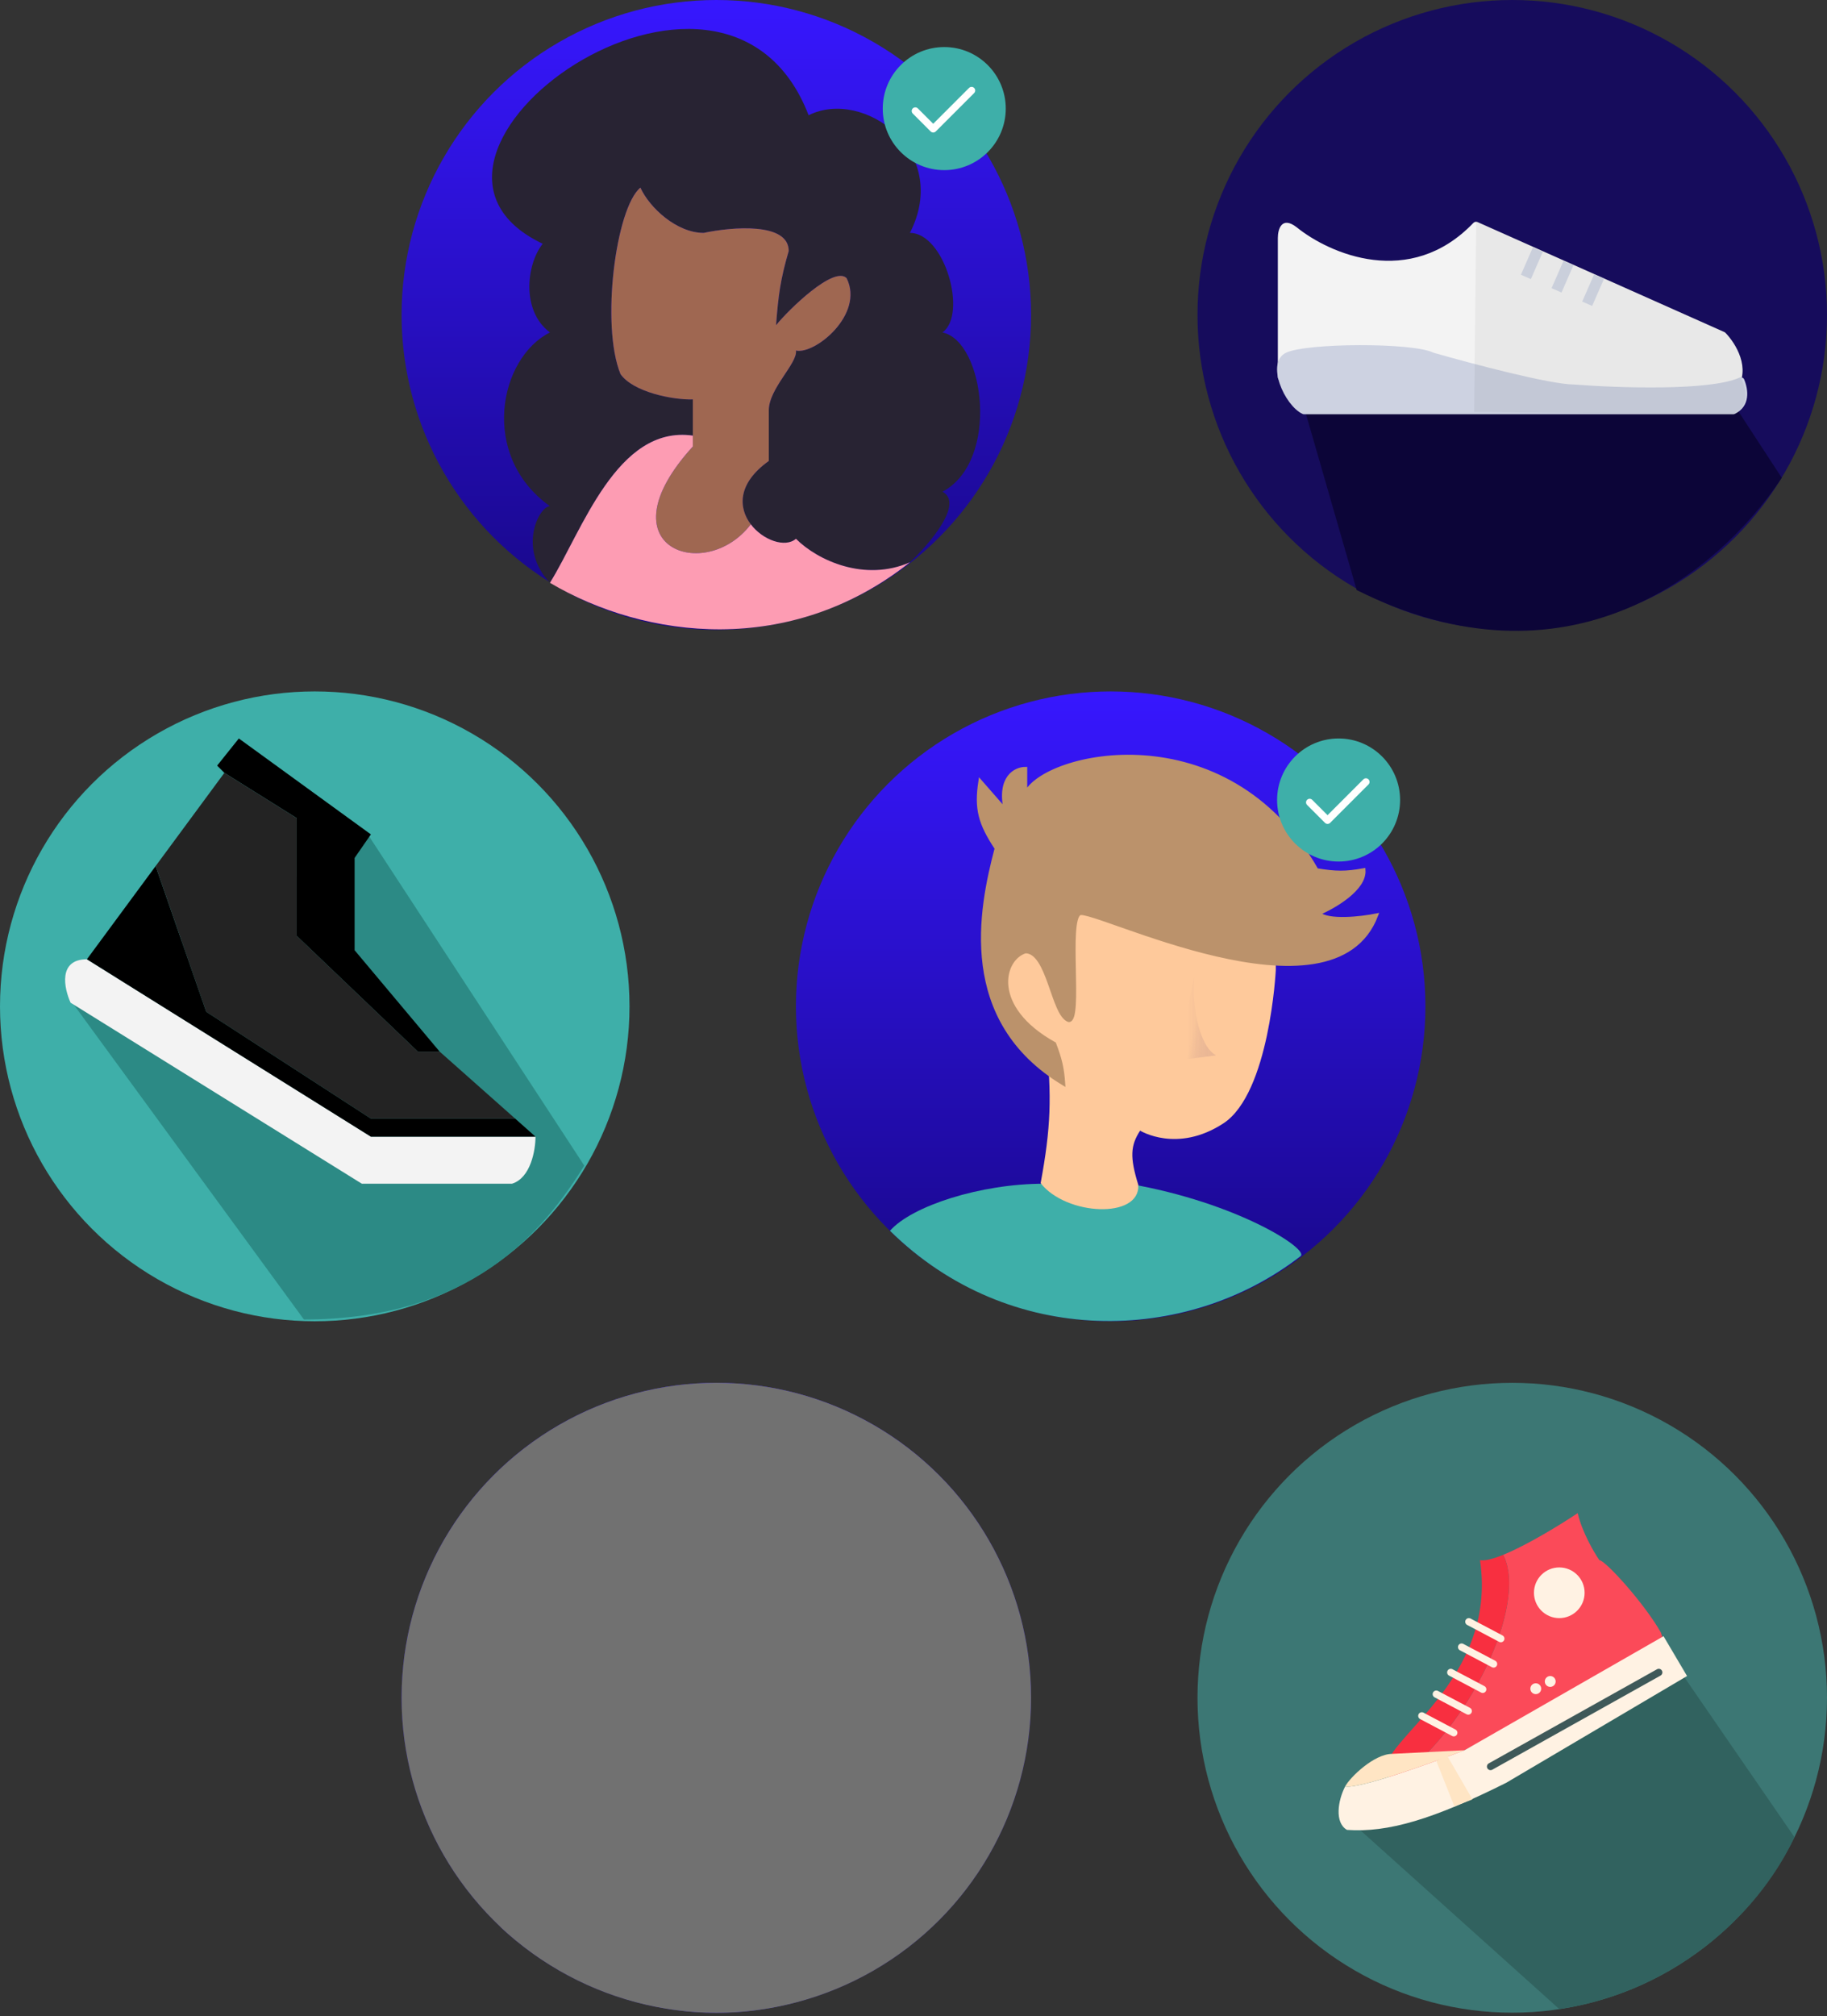 <svg width="505" height="557" viewBox="0 0 505 557" fill="none" xmlns="http://www.w3.org/2000/svg">
<rect x="0" y="0" width="505" height="557" fill="#333333" stroke="none"/>
<circle cx="198" cy="469" r="87" fill="url(#paint0_linear_1810_415)"/>
<path d="M138.5 532.5C141 526.5 155.562 519.927 168.53 513.875H192.305C209.164 517.333 240.499 545.189 233 548.5C194.5 565.5 158.5 551 138.5 532.5Z" fill="#564D9A"/>
<path d="M224.917 441.978L221.891 464.024C221.891 464.024 216.704 497.308 212.382 499.902C208.059 502.496 192.497 501.631 192.497 501.631C190.192 505.162 190.004 507.955 192.065 514.599C192.497 522.813 174.774 521.948 168.722 514.167C171.162 501.021 171.431 493.521 170.019 480.018C159.645 475.695 155.754 457.539 168.722 458.836V435.926L224.917 441.978Z" fill="#FCE2BC"/>
<path d="M174.52 417.413C199.734 411.362 241.09 426.493 241.09 440.324C241.63 452.086 239.393 457.215 229.851 463.236C227.622 469.651 225.396 472.386 220.341 476.204L221.638 463.236C214.595 457.401 196.032 434.505 177.114 447.674C175.831 456.705 176.332 461.492 177.546 471.017C171.494 467.127 172.359 459.346 165.442 458.481C162.937 458.911 162.057 459.27 161.12 461.507C159.678 471.574 159.823 473.611 171.062 481.824V490.9H169.765C154.993 487.491 144.866 439.603 164.402 422.571L164.37 422.551C160.314 420.074 150.142 413.862 151.866 405.669C153.594 397.454 161.12 391.404 174.52 397.455C182.989 401.279 186.483 410.784 174.52 417.413Z" fill="#33221E"/>
<path d="M174.52 417.413C199.734 411.362 241.09 426.493 241.09 440.324C241.63 452.086 239.393 457.215 229.851 463.236C227.622 469.651 225.396 472.386 220.341 476.204L221.638 463.236C214.595 457.401 196.032 434.505 177.114 447.674C175.831 456.705 176.332 461.492 177.546 471.017C171.494 467.127 172.359 459.346 165.442 458.481C162.937 458.911 162.057 459.27 161.12 461.507C159.678 471.574 159.823 473.611 171.062 481.824V490.9H169.765C154.993 487.491 144.866 439.603 164.402 422.571M174.52 417.413C186.483 410.784 182.989 401.279 174.52 397.455C161.12 391.404 153.594 397.454 151.866 405.669C150.137 413.884 160.367 420.107 164.402 422.571M174.52 417.413C170.509 418.376 167.16 420.166 164.402 422.571" stroke="#33221E"/>
<path d="M163.537 422.958C165.266 417.77 173.768 416.474 177.802 416.474" stroke="#888888" stroke-linecap="round"/>
<g style="mix-blend-mode:multiply">
<circle cx="198" cy="469" r="87" fill="#717171"/>
</g>
<circle cx="307" cy="278" r="87" fill="url(#paint1_linear_1810_415)"/>
<path d="M246 340C252 333.167 271 327.001 288.5 327H312C342.102 332.207 361.909 345.126 359.5 347C328 371.5 279 372.5 246 340Z" fill="#3EAFA9"/>
<path d="M352.641 243.338V268C352.641 268 350.935 302 338.142 310.338C325.349 318.676 315.141 312.338 315.141 312.338C312.475 316.421 312.258 319.652 314.642 327.338C315.141 336.838 294.642 335.838 287.641 326.838C290.463 311.632 290.775 302.957 289.141 287.338C277.142 282.338 272.642 261.338 287.641 262.838V236.338L352.641 243.338Z" fill="#FEC99B"/>
<path d="M275.435 234.348C270.935 251.348 264.935 281.848 293.935 299.348C293.626 294.916 293.02 292.528 291.435 288.348C273.435 278.348 276.935 264.848 283.435 262.848C289.935 262.848 290.935 280.348 295.435 281.848C298.935 281.848 294.783 254.157 298.435 252.348C302.086 250.538 368.435 284.348 380.435 252.848C376.268 253.681 367.235 254.748 364.435 252.348C368.768 250.514 377.335 245.548 376.935 240.348C372.008 241.247 369.217 241.232 363.935 240.348C338.935 196.348 288.235 208.148 283.435 219.348V212.348C280.768 212.348 275.935 214.648 277.935 223.848L270.935 215.848C269.753 223.468 270.891 227.491 275.435 234.348Z" fill="#BB926B" stroke="#BB926B" stroke-linecap="round"/>
<path d="M336 291.516C330.971 288.677 329.4 275.935 330.133 270L325 293L336 291.516Z" fill="url(#paint2_linear_1810_415)"/>
<path d="M336 291.516C330.971 288.677 329.4 275.935 330.133 270L325 293L336 291.516Z" fill="url(#paint3_linear_1810_415)"/>
<path d="M336 291.516C330.971 288.677 329.4 275.935 330.133 270L325 293L336 291.516Z" fill="url(#paint4_linear_1810_415)"/>
<circle cx="370" cy="221" r="17" fill="#3EAFA9"/>
<path d="M362 221.657L366.95 226.607L377.556 216" stroke="white" stroke-width="2" stroke-linecap="round" stroke-linejoin="round"/>
<circle cx="198" cy="87" r="87" fill="url(#paint5_linear_1810_415)"/>
<path d="M152.008 139.839C149.008 139.839 143.008 151.5 152.008 161C160.841 146.833 170.508 117.338 191.508 120.338V110.338C186.008 110.505 175.008 108.338 171.508 103.338C166.008 89.838 170.208 57.438 177.008 51.838C179.508 57.338 187.008 64.338 194.508 64.338C202.341 62.671 218.008 61.338 218.008 69.338C215.737 77.096 215.149 81.437 214.508 89.838C218.008 85.505 230.508 73.338 234.008 76.838C239.008 86.838 225.208 98.038 220.008 96.838C220.508 100.338 212.508 107.338 212.508 113.338V127.338C203.684 133.641 204.14 140.376 207.53 144.838C210.863 149.226 217.033 151.416 220.008 148.838C226.008 154.838 239.008 160.798 251.508 155.338C257.008 150.172 266.508 139.039 260.508 135.838C276.508 127.338 272.108 94.238 260.508 91.839C267.508 86.838 261.108 64.338 251.508 64.338C263.008 41.838 238.708 24.238 223.508 31.839C200.008 -29.162 99.508 43.338 150.009 67.339C145.509 73.006 144.008 85.839 152.008 91.839C138.009 98.839 132.409 125.839 152.008 139.839Z" fill="#282333"/>
<path d="M212.508 127.338V113.338C212.508 107.338 220.508 100.338 220.008 96.838C225.208 98.038 239.008 86.838 234.008 76.838C230.508 73.338 218.008 85.505 214.508 89.838C215.149 81.437 215.737 77.096 218.008 69.338C218.008 61.338 202.341 62.671 194.508 64.338C187.008 64.338 179.508 57.338 177.008 51.838C170.208 57.438 166.008 89.838 171.508 103.338C175.008 108.338 186.008 110.505 191.508 110.338V120.338V123.338C166.008 151.338 195.008 161.338 207.53 144.838C204.14 140.376 203.684 133.641 212.508 127.338Z" fill="#9F6751"/>
<path d="M251.508 155.338C239.008 160.798 226.008 154.838 220.008 148.838C217.033 151.416 210.863 149.226 207.53 144.838C195.008 161.338 166.008 151.338 191.508 123.338V120.338C170.508 117.338 160.841 146.833 152.008 161C178.5 176.661 218.5 181.5 251.508 155.338Z" fill="#FD9CB3"/>
<circle cx="261" cy="30" r="17" fill="#3EAFA9"/>
<path d="M253 30.657L257.95 35.607L268.556 25" stroke="white" stroke-width="2" stroke-linecap="round" stroke-linejoin="round"/>
<circle cx="418" cy="87" r="87" fill="#160C5C"/>
<path d="M476.5 107.5H359L375 163C433 192 474.5 159 492.5 132L476.5 107.5Z" fill="#0C0538"/>
<path d="M353.209 104.176V65.696C353.209 63.375 354.253 59.546 358.431 62.795C367.436 70.076 389.689 79.9 407.254 61.583C407.55 61.274 408.015 61.171 408.406 61.345L476.632 91.732C476.744 91.782 476.844 91.849 476.929 91.937C479.769 94.853 484.074 101.78 480.003 107.643C479.821 107.905 479.514 108.05 479.196 108.042L354.186 105.175C353.643 105.163 353.209 104.719 353.209 104.176Z" fill="#F3F3F3"/>
<path d="M479.085 114.434H360.432C360.299 114.434 360.169 114.41 360.048 114.353C354.994 111.996 349.764 100.101 355.514 97.421C361.308 94.72 390.272 94.606 396.111 97.384C396.166 97.41 396.214 97.429 396.272 97.445C406.526 100.387 428.508 106.221 435.092 106.221C447.174 107.16 472.499 108.028 480.739 104.347C481.258 104.115 481.887 104.29 482.105 104.815C483.256 107.58 483.901 112.208 479.499 114.341C479.371 114.403 479.228 114.434 479.085 114.434Z" fill="#CDD2E1"/>
<path d="M424.467 70.34L422.373 75.124" stroke="#D4D9E6" stroke-width="3" stroke-linecap="square"/>
<path d="M432.937 74.047L430.843 78.831" stroke="#D4D9E6" stroke-width="3" stroke-linecap="square"/>
<path d="M441.407 77.754L439.313 82.538" stroke="#D4D9E6" stroke-width="3" stroke-linecap="square"/>
<g style="mix-blend-mode:hard-light" opacity="0.05">
<path d="M407.469 113.799L408.039 61L477.339 91.922C479.82 95.044 484.078 101.976 481.263 104.731C482.591 107.066 483.966 112.303 478.835 114.569L407.469 113.799Z" fill="black"/>
</g>
<circle cx="87" cy="278" r="87" fill="#3EAFA9"/>
<path d="M84 364.5L20 277L102 231L161.5 322C150 340.5 130 364.5 84 364.5Z" fill="#2C8A85"/>
<path d="M148.018 314H102.518L24.018 265C16.018 265 17.685 273 19.518 277L100.018 327H141.518C146.718 325.4 148.018 317.667 148.018 314Z" fill="#F3F3F3"/>
<path fill-rule="evenodd" clip-rule="evenodd" d="M62.018 213.5L82 226V258.5L115.5 290.5H121.518L98.018 262.5V237L102.518 230.5L66.018 204L60.018 211.5L62.018 213.5ZM142.38 309H102.518L57 279.5L43.018 239.25L24.018 265L102.518 314H148.018L142.38 309Z" fill="black"/>
<path d="M62.018 213.5L43.018 239.25L57 279.5L102.518 309H142.38L121.518 290.5H115.5L82 258.5V226L62.018 213.5Z" fill="#232323"/>
<circle cx="418" cy="469" r="87" fill="#3C7774"/>
<path d="M431 555L372 502L465 462.5L496 507.5C485.5 530 461.5 550.5 431 555Z" fill="#31625F"/>
<path fill-rule="evenodd" clip-rule="evenodd" d="M385 492.5L386.088 493.5L460.088 454L459.088 451C454.588 443 443.688 431 442.088 431C440.588 428.833 437.288 423.2 436.088 418C431.134 421.302 422.075 426.841 415.5 429.514C422.497 443.244 405.913 478 385 492.5Z" fill="#FB4A59"/>
<path d="M383.087 489.5L385 492.5C405.913 478 422.497 443.244 415.5 429.514C412.783 430.619 410.491 431.234 409.087 431C414.088 464.5 381.088 481 383.087 489.5Z" fill="#F82F40"/>
<path fill-rule="evenodd" clip-rule="evenodd" d="M466.317 463L459.817 452L404.817 483.5C395.317 487.167 375.417 494.3 371.817 493.5C369.817 497.333 368.817 503.5 372.317 505.5C383.65 506.333 396.317 502.5 416.317 492.5L466.317 463Z" fill="#FFF2E3"/>
<path d="M371.817 493.5C375.417 494.3 395.317 487.167 404.817 483.5L384.817 484.5C379.817 484.5 373.121 491 371.817 493.5Z" fill="#FFE5C4"/>
<g style="mix-blend-mode:darken">
<path d="M402 499L397 486.448L400 485L407 497.069L402 499Z" fill="#FFE5C4"/>
</g>
<path d="M412 488L458.5 462" stroke="#3F5959" stroke-width="2" stroke-linecap="round"/>
<circle cx="431" cy="440" r="7" fill="#FFF2E3"/>
<circle cx="424.5" cy="466.5" r="1.5" fill="#FFF2E3"/>
<circle cx="428.5" cy="464.5" r="1.5" fill="#FFF2E3"/>
<path d="M393 474L401.842 478.672" stroke="#FFF2E3" stroke-width="2" stroke-linecap="round"/>
<path d="M397 468L405.842 472.672" stroke="#FFF2E3" stroke-width="2" stroke-linecap="round"/>
<path d="M401 462L409.842 466.672" stroke="#FFF2E3" stroke-width="2" stroke-linecap="round"/>
<path d="M404 455L412.842 459.672" stroke="#FFF2E3" stroke-width="2" stroke-linecap="round"/>
<path d="M406 448L414.842 452.672" stroke="#FFF2E3" stroke-width="2" stroke-linecap="round"/>
<defs>
<linearGradient id="paint0_linear_1810_415" x1="198" y1="382" x2="198" y2="606" gradientUnits="userSpaceOnUse">
<stop stop-color="#3717FF"/>
<stop offset="0.881" stop-color="#130574"/>
</linearGradient>
<linearGradient id="paint1_linear_1810_415" x1="307" y1="191" x2="307" y2="415" gradientUnits="userSpaceOnUse">
<stop stop-color="#3717FF"/>
<stop offset="0.881" stop-color="#130574"/>
</linearGradient>
<linearGradient id="paint2_linear_1810_415" x1="335.267" y1="290.774" x2="328.659" y2="289.323" gradientUnits="userSpaceOnUse">
<stop offset="0.079" stop-color="#EAB795"/>
<stop offset="1" stop-color="#EAB795" stop-opacity="0"/>
</linearGradient>
<linearGradient id="paint3_linear_1810_415" x1="338.933" y1="284.839" x2="330.128" y2="283.388" gradientUnits="userSpaceOnUse">
<stop offset="0.079" stop-color="#EAB795"/>
<stop offset="1" stop-color="#EAB795" stop-opacity="0"/>
</linearGradient>
<linearGradient id="paint4_linear_1810_415" x1="337.467" y1="279.645" x2="327.933" y2="279.645" gradientUnits="userSpaceOnUse">
<stop offset="0.079" stop-color="#EAB795"/>
<stop offset="1" stop-color="#EAB795" stop-opacity="0"/>
</linearGradient>
<linearGradient id="paint5_linear_1810_415" x1="198" y1="0" x2="198" y2="224" gradientUnits="userSpaceOnUse">
<stop stop-color="#3717FF"/>
<stop offset="0.881" stop-color="#130574"/>
</linearGradient>
</defs>
</svg>
